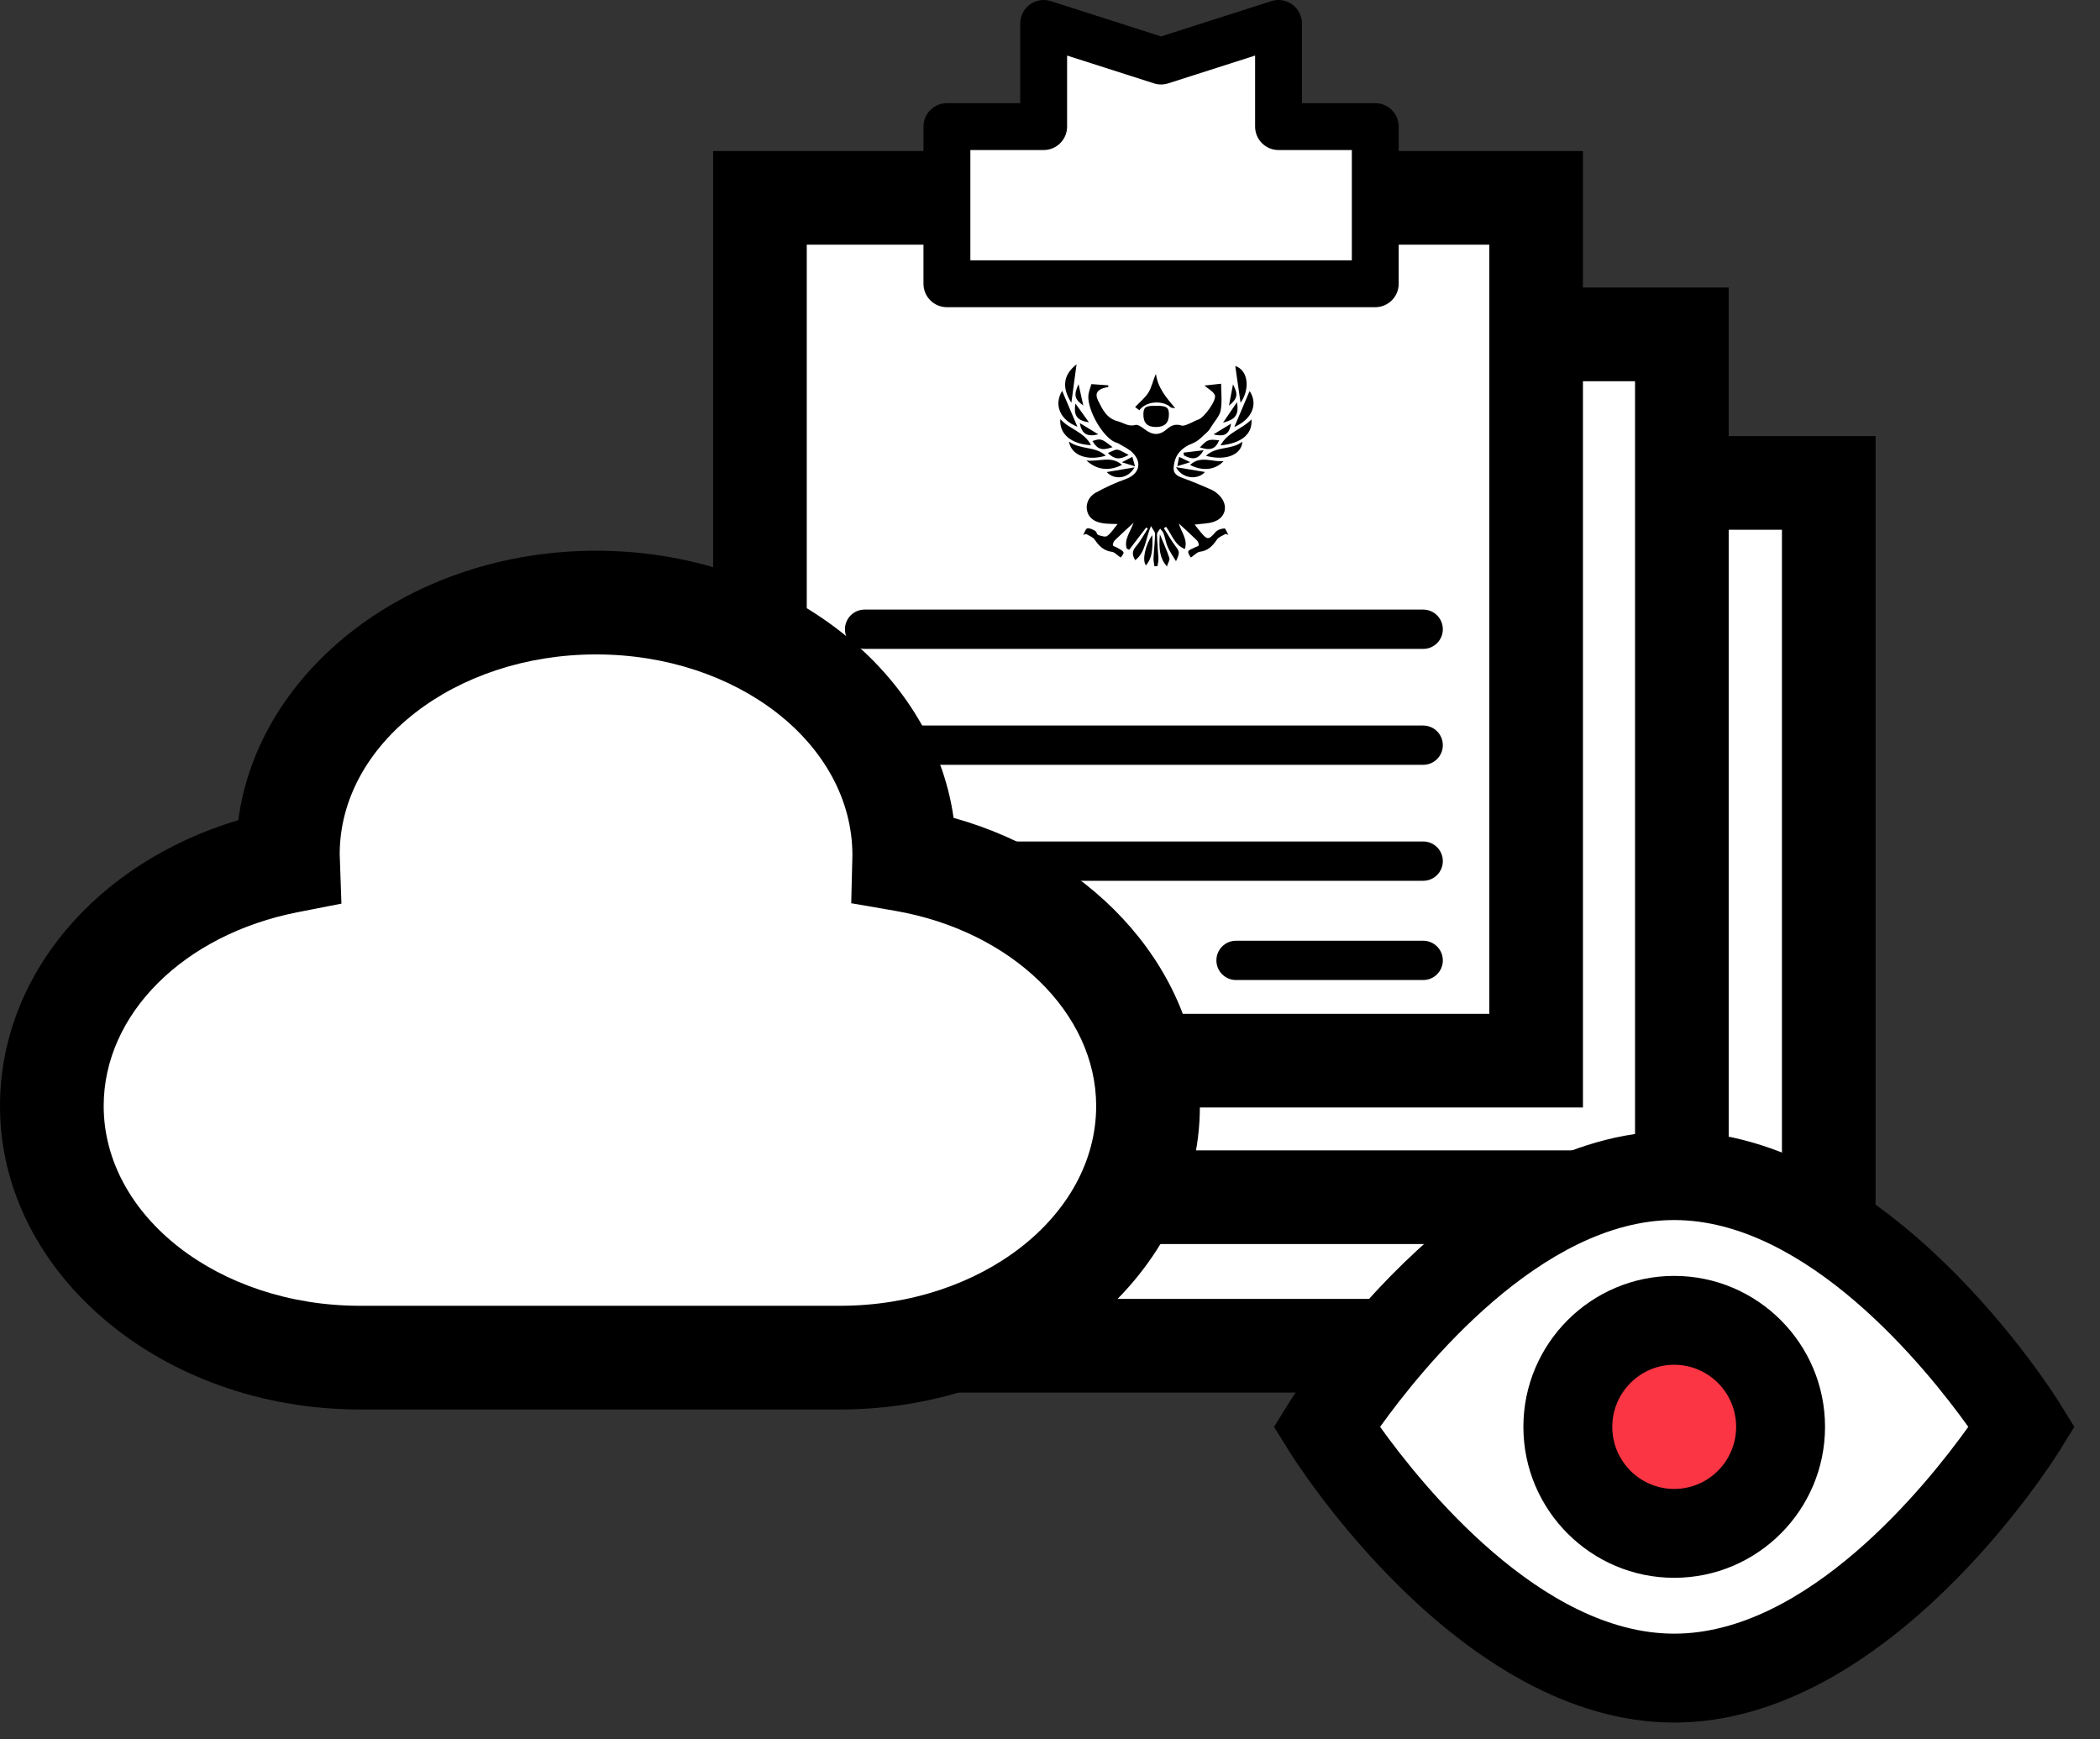 <svg width="64" height="53" viewBox="0 0 64 53" fill="none" xmlns="http://www.w3.org/2000/svg">
<rect x="0" y="0" width="64" height="53" fill="#333333" stroke="none"/>
<path d="M55.734 14.716H29.053V41.008H55.734V14.716Z" fill="white"/>
<path d="M57.161 42.435H27.627V13.289H57.161V42.435ZM30.48 39.581H54.307V16.143H30.48V39.581Z" fill="black"/>
<path d="M51.257 10.19H27.602V36.482H51.257V10.19Z" fill="white"/>
<path d="M52.684 37.909H26.175V8.762H52.684V37.909ZM29.029 35.055H49.83V11.617H29.029V35.055Z" fill="black"/>
<path d="M46.816 6.029H23.16V32.321H46.816V6.029Z" fill="white"/>
<path d="M48.242 33.748H21.733V4.602H48.242V33.748ZM24.587 30.894H45.389V7.456H24.587V30.894Z" fill="black"/>
<path d="M38.964 3.858V0.714L35.385 1.86L31.806 0.714V3.858H28.858V8.647H41.912V3.858H38.964Z" fill="white"/>
<path d="M41.913 9.361H28.858C28.463 9.361 28.144 9.041 28.144 8.647V3.858C28.144 3.463 28.463 3.144 28.858 3.144H31.092V0.715C31.092 0.486 31.201 0.272 31.385 0.138C31.57 0.003 31.807 -0.036 32.024 0.034L35.385 1.11L38.746 0.034C38.964 -0.036 39.201 0.003 39.385 0.138C39.569 0.272 39.678 0.486 39.678 0.715V3.144H41.913C42.307 3.144 42.627 3.463 42.627 3.858V8.647C42.627 9.041 42.307 9.361 41.913 9.361ZM29.572 7.932H41.199V4.572H38.965C38.57 4.572 38.251 4.252 38.251 3.858V1.693L35.603 2.54C35.461 2.586 35.309 2.586 35.168 2.54L32.521 1.693V3.858C32.521 4.252 32.201 4.572 31.807 4.572H29.573V7.932H29.572Z" fill="black"/>
<path d="M43.373 19.774H26.35C26.019 19.774 25.751 19.505 25.751 19.175C25.751 18.844 26.019 18.576 26.35 18.576H43.373C43.704 18.576 43.972 18.844 43.972 19.175C43.972 19.505 43.704 19.774 43.373 19.774Z" fill="black"/>
<path d="M43.373 23.306H26.35C26.019 23.306 25.751 23.038 25.751 22.708C25.751 22.377 26.019 22.109 26.35 22.109H43.373C43.704 22.109 43.972 22.377 43.972 22.708C43.972 23.038 43.704 23.306 43.373 23.306Z" fill="black"/>
<path d="M43.373 26.84H26.35C26.019 26.84 25.751 26.571 25.751 26.241C25.751 25.91 26.019 25.642 26.35 25.642H43.373C43.704 25.642 43.972 25.91 43.972 26.241C43.972 26.571 43.704 26.84 43.373 26.84Z" fill="black"/>
<path d="M43.374 29.864H37.669C37.339 29.864 37.071 29.596 37.071 29.266C37.071 28.935 37.339 28.667 37.669 28.667H43.374C43.704 28.667 43.972 28.935 43.972 29.266C43.972 29.596 43.704 29.864 43.374 29.864Z" fill="black"/>
<path d="M25.594 41.371C30.782 41.371 34.988 37.937 34.988 33.702C34.988 30.015 31.801 26.936 27.555 26.2C27.556 26.144 27.56 26.088 27.56 26.031C27.56 21.795 23.354 18.362 18.166 18.362C12.979 18.362 8.773 21.796 8.773 26.031C8.773 26.103 8.777 26.173 8.779 26.244C4.65 27.051 1.58 30.082 1.58 33.701C1.58 37.937 5.786 41.371 10.973 41.371H25.594V41.371Z" fill="white"/>
<path d="M25.594 42.951H10.974C4.923 42.951 0 38.802 0 33.702C0 29.734 2.929 26.29 7.262 24.992C7.876 20.379 12.533 16.782 18.167 16.782C23.773 16.782 28.41 20.343 29.062 24.922C33.479 26.161 36.568 29.696 36.568 33.702C36.568 38.802 31.645 42.951 25.594 42.951ZM18.166 19.942C13.858 19.942 10.353 22.674 10.353 26.031L10.405 27.536L9.083 27.795C5.596 28.476 3.16 30.905 3.16 33.701C3.16 37.059 6.665 39.791 10.973 39.791H25.594C29.903 39.791 33.407 37.059 33.407 33.701C33.407 30.872 30.832 28.372 27.285 27.756L25.942 27.524L25.978 26.065C25.98 22.673 22.475 19.942 18.166 19.942Z" fill="black"/>
<path d="M33.262 11.705C33.439 11.718 33.608 11.73 33.776 11.742C33.776 11.758 33.777 11.775 33.778 11.792C33.733 11.802 33.687 11.81 33.642 11.823C33.43 11.886 33.364 12.009 33.465 12.207C33.603 12.475 33.717 12.749 34.075 12.84C34.249 12.885 34.391 13.011 34.601 12.95C34.676 12.928 34.799 13.015 34.88 13.078C35.123 13.267 35.336 13.277 35.565 13.075C35.698 12.958 35.831 12.911 36.009 12.967C36.073 12.987 36.162 12.942 36.234 12.914C36.333 12.876 36.424 12.815 36.525 12.783C36.693 12.73 37.09 12.192 37.023 12.038C36.971 11.921 36.819 11.848 36.705 11.749C36.84 11.734 37.009 11.716 37.215 11.693C37.215 11.955 37.25 12.234 37.203 12.499C37.172 12.672 37.025 12.825 36.926 12.985C36.887 13.05 36.846 13.118 36.79 13.168C36.654 13.286 36.526 13.437 36.366 13.5C35.997 13.644 35.792 13.865 35.768 14.256C35.758 14.429 35.872 14.504 36.026 14.559C36.329 14.669 36.628 14.793 36.922 14.925C37.018 14.967 37.108 15.039 37.179 15.117C37.446 15.41 37.353 15.786 36.977 15.905C36.806 15.959 36.617 15.958 36.407 15.986C36.472 16.067 36.532 16.143 36.593 16.217C36.795 16.462 36.836 16.454 37.044 16.215C37.103 16.146 37.221 16.107 37.316 16.102C37.352 16.1 37.395 16.23 37.436 16.299C37.408 16.289 37.38 16.279 37.352 16.268C37.263 16.324 37.144 16.36 37.089 16.44C36.957 16.634 36.816 16.784 36.565 16.814C36.481 16.824 36.407 16.913 36.292 16.991C36.273 16.95 36.201 16.869 36.214 16.807C36.225 16.756 36.337 16.724 36.404 16.687C36.449 16.662 36.531 16.644 36.533 16.617C36.537 16.566 36.51 16.499 36.472 16.462C36.308 16.299 36.135 16.145 35.925 15.951C36.011 16.234 36.204 16.443 36.11 16.73C35.787 16.603 35.715 16.28 35.536 16.053C35.514 16.067 35.492 16.081 35.47 16.095C35.586 16.277 35.691 16.466 35.82 16.637C35.95 16.81 35.963 16.832 35.84 17.102C35.744 16.94 35.652 16.813 35.59 16.674C35.532 16.541 35.51 16.392 35.461 16.254C35.441 16.2 35.393 16.157 35.357 16.109C35.324 16.168 35.26 16.227 35.261 16.284C35.266 16.53 35.293 16.776 35.305 17.022C35.309 17.097 35.286 17.174 35.276 17.25C35.245 17.251 35.213 17.252 35.181 17.254C35.172 17.171 35.151 17.088 35.155 17.006C35.167 16.76 35.197 16.515 35.202 16.27C35.204 16.208 35.14 16.145 35.079 16.031C34.905 16.419 34.923 16.818 34.598 17.07C34.495 16.907 34.501 16.789 34.623 16.647C34.762 16.484 34.863 16.288 34.981 16.107C34.965 16.096 34.948 16.085 34.932 16.074C34.758 16.302 34.584 16.529 34.411 16.756C34.386 16.741 34.361 16.726 34.336 16.711C34.258 16.442 34.436 16.226 34.548 15.929C34.323 16.138 34.147 16.296 33.978 16.462C33.94 16.499 33.913 16.566 33.916 16.617C33.918 16.643 34 16.661 34.043 16.688C34.114 16.731 34.209 16.767 34.24 16.831C34.259 16.869 34.174 16.958 34.155 16.991C34.044 16.915 33.971 16.826 33.887 16.816C33.638 16.784 33.493 16.638 33.361 16.443C33.306 16.363 33.189 16.326 33.099 16.27C33.071 16.281 33.043 16.292 33.014 16.302C33.053 16.232 33.081 16.116 33.134 16.102C33.205 16.084 33.302 16.135 33.377 16.177C33.419 16.2 33.43 16.289 33.47 16.303C33.558 16.331 33.687 16.374 33.742 16.333C33.86 16.247 33.942 16.111 34.06 15.969C33.887 15.961 33.757 15.966 33.63 15.947C33.407 15.914 33.209 15.831 33.137 15.59C33.076 15.386 33.163 15.143 33.389 15.016C33.683 14.852 33.994 14.711 34.311 14.597C34.705 14.455 34.821 14.115 34.531 13.808C34.411 13.68 34.234 13.606 34.081 13.511C34.049 13.491 34.008 13.488 33.973 13.471C33.584 13.289 33.117 12.452 33.172 12.024C33.188 11.914 33.233 11.808 33.262 11.705Z" fill="black"/>
<path d="M35.239 12.364C35.554 12.366 35.624 12.414 35.624 12.629C35.623 12.885 35.498 13.009 35.237 13.012C34.967 13.016 34.84 12.887 34.846 12.616C34.851 12.405 34.918 12.362 35.239 12.364Z" fill="black"/>
<path d="M34.723 12.502C34.681 12.47 34.64 12.439 34.594 12.404C34.737 12.252 34.901 12.123 35.003 11.956C35.101 11.795 35.136 11.595 35.228 11.394C35.286 11.815 35.535 12.111 35.816 12.436C35.77 12.428 35.71 12.438 35.681 12.412C35.421 12.185 34.924 12.224 34.723 12.502Z" fill="black"/>
<path d="M33.249 13.565C32.652 13.539 32.274 13.222 32.316 12.772C32.591 13.085 33.047 13.157 33.249 13.565Z" fill="black"/>
<path d="M37.197 13.572C37.417 13.164 37.856 13.08 38.139 12.78C38.179 13.223 37.839 13.509 37.197 13.572Z" fill="black"/>
<path d="M32.835 13.005C32.288 12.785 32.118 12.325 32.37 11.909C32.517 12.256 32.665 12.605 32.835 13.005Z" fill="black"/>
<path d="M37.618 13.011C37.79 12.607 37.937 12.26 38.083 11.915C38.343 12.301 38.173 12.769 37.618 13.011Z" fill="black"/>
<path d="M36.753 13.89C37.074 13.585 37.533 13.72 37.863 13.459C37.837 13.868 37.34 14.051 36.753 13.89Z" fill="black"/>
<path d="M32.577 13.455C32.93 13.712 33.381 13.59 33.7 13.886C33.142 14.054 32.65 13.881 32.577 13.455Z" fill="black"/>
<path d="M32.651 12.274C32.354 11.809 32.401 11.423 32.809 11.102C32.754 11.512 32.706 11.869 32.651 12.274Z" fill="black"/>
<path d="M37.807 12.272C37.751 11.881 37.7 11.524 37.646 11.153C38.059 11.286 38.09 11.883 37.807 12.272Z" fill="black"/>
<path d="M34.194 14.166C33.808 14.362 33.427 14.326 33.112 14.033C33.501 14.076 33.864 13.877 34.194 14.166Z" fill="black"/>
<path d="M37.292 14.052C37.032 14.326 36.654 14.363 36.268 14.169C36.585 13.868 36.953 14.087 37.292 14.052Z" fill="black"/>
<path d="M35.84 14.236C36.156 14.289 36.434 14.335 36.723 14.383C36.491 14.642 36.023 14.583 35.84 14.236Z" fill="black"/>
<path d="M34.575 14.242C34.386 14.592 33.963 14.637 33.729 14.385C34.02 14.335 34.298 14.288 34.575 14.242Z" fill="black"/>
<path d="M35.116 16.306C35.14 16.801 35.095 17.022 34.927 17.227C34.8 17.094 34.9 16.608 35.116 16.306Z" fill="black"/>
<path d="M35.563 17.262C35.36 17.028 35.308 16.77 35.348 16.281C35.449 16.527 35.557 16.758 35.636 16.999C35.658 17.065 35.594 17.158 35.563 17.262Z" fill="black"/>
<path d="M33.186 12.869C32.823 12.816 32.712 12.663 32.776 12.298C32.912 12.489 33.049 12.679 33.186 12.869Z" fill="black"/>
<path d="M37.7 12.255C37.759 12.633 37.661 12.783 37.274 12.878C37.406 12.685 37.538 12.492 37.7 12.255Z" fill="black"/>
<path d="M37.155 13.417C37.046 13.682 36.892 13.739 36.569 13.634C36.797 13.391 36.828 13.38 37.155 13.417Z" fill="black"/>
<path d="M33.907 13.626C33.578 13.738 33.448 13.695 33.294 13.44C33.553 13.356 33.559 13.358 33.907 13.626Z" fill="black"/>
<path d="M34.397 13.862C34.114 14.018 33.976 14.002 33.763 13.806C34.104 13.652 34.009 13.667 34.397 13.862Z" fill="black"/>
<path d="M36.071 13.793C36.275 13.768 36.479 13.744 36.683 13.719C36.519 13.999 36.355 14.023 36.08 13.876C36.077 13.848 36.074 13.82 36.071 13.793Z" fill="black"/>
<path d="M33.472 13.235C33.128 13.322 32.965 13.219 32.907 12.892C33.118 13.02 33.295 13.127 33.472 13.235Z" fill="black"/>
<path d="M37.518 12.91C37.46 13.237 37.323 13.318 36.983 13.237C37.162 13.128 37.34 13.019 37.518 12.91Z" fill="black"/>
<path d="M37.577 11.712C37.739 12.021 37.718 12.147 37.454 12.36C37.491 12.162 37.529 11.964 37.577 11.712Z" fill="black"/>
<path d="M33.015 12.358C32.742 12.163 32.718 12.036 32.87 11.707C32.926 11.96 32.971 12.159 33.015 12.358Z" fill="black"/>
<path d="M34.591 14.212C34.44 14.164 34.34 14.133 34.191 14.086C34.328 14.015 34.413 13.972 34.51 13.921C34.533 14.002 34.553 14.072 34.591 14.212Z" fill="black"/>
<path d="M35.879 14.206C35.903 14.087 35.917 14.016 35.935 13.923C36.037 13.972 36.127 14.015 36.272 14.084C36.117 14.132 36.015 14.164 35.879 14.206Z" fill="black"/>
<path d="M51.023 51.136C45.168 51.136 40.422 43.48 40.422 43.48C40.422 43.48 45.168 35.823 51.023 35.823C56.879 35.823 61.625 43.48 61.625 43.48C61.625 43.48 56.878 51.136 51.023 51.136Z" fill="white"/>
<path d="M51.023 52.491C44.489 52.491 39.481 44.533 39.271 44.194L38.828 43.48L39.271 42.766C39.481 42.428 44.489 34.469 51.023 34.469C57.557 34.469 62.566 42.428 62.776 42.766L63.218 43.48L62.776 44.194C62.566 44.532 57.557 52.491 51.023 52.491ZM42.06 43.48C43.338 45.266 46.973 49.782 51.023 49.782C55.074 49.782 58.708 45.267 59.986 43.48C58.708 41.695 55.074 37.178 51.023 37.178C46.973 37.178 43.339 41.694 42.06 43.48Z" fill="black"/>
<path d="M51.023 46.726C52.814 46.726 54.265 45.273 54.265 43.48C54.265 41.688 52.814 40.234 51.023 40.234C49.233 40.234 47.781 41.688 47.781 43.48C47.781 45.273 49.233 46.726 51.023 46.726Z" fill="#FB3544"/>
<path d="M51.023 48.08C48.489 48.08 46.427 46.017 46.427 43.48C46.427 40.944 48.489 38.88 51.023 38.88C53.558 38.88 55.62 40.944 55.62 43.48C55.62 46.017 53.558 48.08 51.023 48.08ZM51.023 41.588C49.983 41.588 49.136 42.437 49.136 43.48C49.136 44.524 49.983 45.372 51.023 45.372C52.064 45.372 52.911 44.524 52.911 43.48C52.911 42.437 52.065 41.588 51.023 41.588Z" fill="black"/>
</svg>
